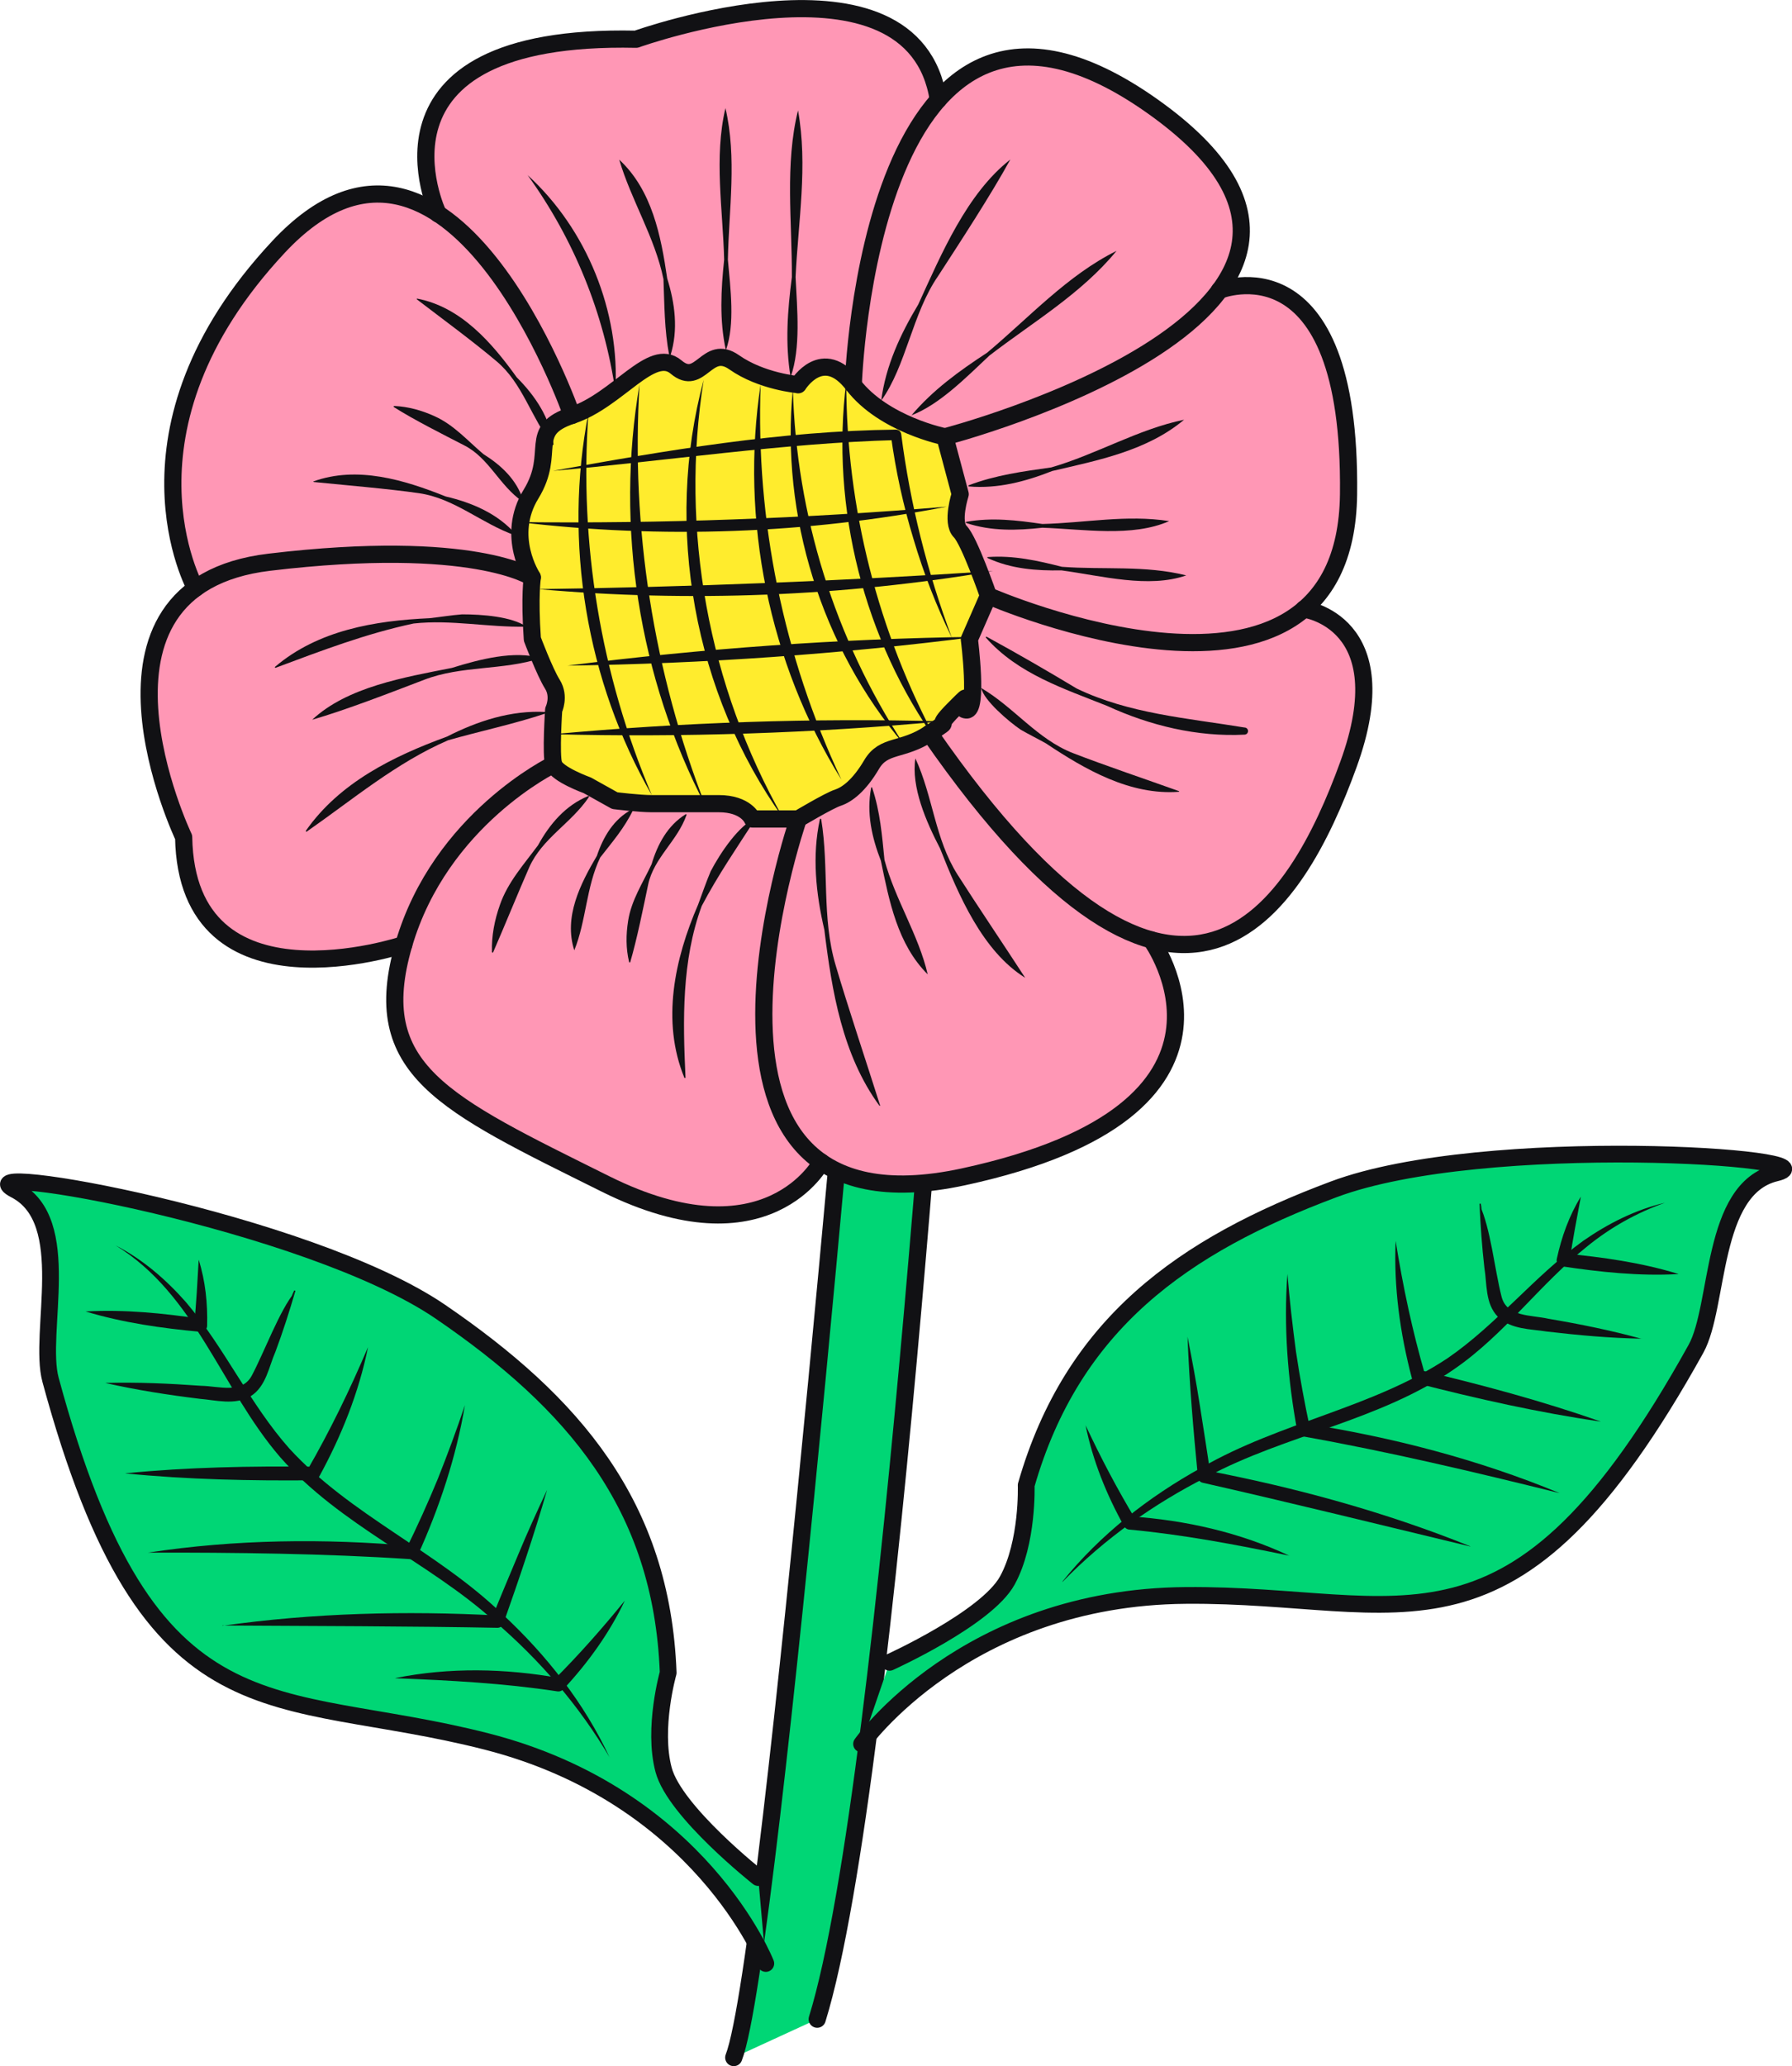 <?xml version="1.0" encoding="UTF-8"?>
<svg id="_오른쪽_위" data-name="오른쪽_위" xmlns="http://www.w3.org/2000/svg" version="1.1" viewBox="0 0 125.19 144.29">
  <defs>
    <style>
      .cls-1 {
        fill: #ff97b5;
      }

      .cls-1, .cls-2 {
        stroke-width: 0px;
      }

      .cls-3, .cls-4, .cls-5, .cls-6 {
        stroke: #111114;
        stroke-linecap: round;
        stroke-linejoin: round;
      }

      .cls-3, .cls-4, .cls-6 {
        stroke-width: 1.2px;
      }

      .cls-3, .cls-5 {
        fill: #00d675;
      }

      .cls-4 {
        fill: none;
      }

      .cls-5 {
        stroke-width: 1.17px;
      }

      .cls-2 {
        fill: #111114;
      }

      .cls-6 {
        fill: #ffec2d;
      }
    </style>
  </defs>
  <g>
    <path class="cls-3" d="M57.09,141c5.23-16.9,9.38-86.44,9.67-87.29l-5.93.72s-6.85,82.24-9.57,89.25"/>
    <g>
      <path class="cls-5" d="M60.19,121.78s7.23-10.25,22.65-10.37c15.42-.13,22.79,5.93,35.64-17.22,1.66-2.99,1-11.19,5.58-12.28,4.58-1.09-20.37-2.79-30.88,1.14-10.52,3.93-18.26,9.39-21.49,20.66,0,0,.14,4.01-1.32,6.66-1.46,2.65-8.22,5.71-8.22,5.71"/>
      <g>
        <path class="cls-2" d="M74.22,110.44c2.64-3.28,6.04-5.93,9.74-7.97,5.49-3.17,11.91-4.14,17.16-7.62,3.44-2.36,6.08-5.75,9.48-8.2,1.74-1.21,3.66-2.18,5.71-2.66-1.98.7-3.81,1.73-5.42,3.04-3.29,2.62-5.76,6.13-9.26,8.55-5.24,3.65-11.8,4.59-17.31,7.55-3.71,1.88-7.15,4.31-10.08,7.32h0Z"/>
        <path class="cls-2" d="M117.24,88.97c-2.73.15-5.43-.14-8.12-.54-.25-.04-.42-.28-.36-.53.33-1.52.86-3.01,1.68-4.34-.28,1.53-.58,3.01-.78,4.5l-.39-.53c2.7.26,5.37.63,7.98,1.43h0Z"/>
        <path class="cls-2" d="M114.69,93.48c-2.23-.04-4.43-.24-6.64-.5-1.11-.18-2.49-.13-3.41-1.03-.9-.93-.75-2.3-.94-3.42-.17-1.47-.27-2.95-.34-4.44,0-.05.08-.07.09-.01,0,0,.07.37.07.37l-.16-.33c.78,1.66,1.05,4.51,1.54,6.43.37,1.43,2.05,1.26,3.28,1.54,2.19.37,4.36.81,6.51,1.4h0Z"/>
        <path class="cls-2" d="M111.82,99.27c-4.34-.63-8.61-1.59-12.85-2.68-.17-.04-.29-.17-.33-.33-.83-3.13-1.28-6.38-1.14-9.61.51,3.19,1.17,6.3,2.06,9.36l-.34-.33c4.26,1.01,8.49,2.14,12.61,3.59h0Z"/>
        <path class="cls-2" d="M108.97,104.27c-5.88-1.46-12.01-2.91-17.97-3.97-.19-.03-.34-.18-.37-.36-.67-3.61-.96-7.32-.69-10.98.15,1.83.36,3.64.6,5.44.27,1.8.6,3.58.98,5.36l-.37-.36c6.09.95,12.11,2.51,17.82,4.87h0Z"/>
        <path class="cls-2" d="M102.71,107.99c-5.52-1.33-13.23-3.22-18.69-4.45-.19-.04-.32-.2-.33-.38-.32-3.27-.6-6.53-.73-9.82.32,1.61.62,3.23.87,4.85.25,1.62.52,3.24.74,4.86l-.35-.38c6.31,1.21,12.54,2.91,18.5,5.31h0Z"/>
        <path class="cls-2" d="M90.1,108.64c-3.76-.78-7.46-1.48-11.22-1.83-.15-.01-.28-.11-.35-.23-1.23-2.21-2.19-4.58-2.69-7.05,1.07,2.28,2.22,4.47,3.5,6.59l-.37-.23c3.84.26,7.66,1.12,11.13,2.76h0Z"/>
      </g>
    </g>
    <g>
      <path class="cls-5" d="M53.5,137.11s-4.56-11.68-19.5-15.5c-14.94-3.82-23.55.29-30.47-25.26-.89-3.3,1.71-11.1-2.47-13.26-4.18-2.16,20.44,2.18,29.71,8.51,9.27,6.34,15.47,13.5,15.91,25.21,0,0-1.1,3.86-.32,6.78.78,2.92,6.61,7.52,6.61,7.52"/>
      <g>
        <path class="cls-2" d="M42.6,122.74c-2.12-3.62-4.89-6.81-8.04-9.52-4.65-4.19-10.79-6.68-15-11.48-4.1-4.77-5.9-11.35-11.48-14.77,1.87.96,3.51,2.37,4.91,3.96,2.72,3.2,4.47,7.13,7.24,10.24,4.26,4.64,10.26,7.12,14.83,11.51,3.1,2.87,5.77,6.26,7.54,10.07h0Z"/>
        <path class="cls-2" d="M5.98,91.58c2.72-.15,5.41.12,8.09.52,0,0-.51.42-.51.42.16-1.5.23-3,.32-4.55.47,1.48.63,3.05.59,4.61,0,.25-.23.45-.48.42-2.71-.25-5.39-.63-8.01-1.42h0Z"/>
        <path class="cls-2" d="M7.38,96.57c2.23-.06,4.44.04,6.66.2,1.26.02,2.85.59,3.55-.71.87-1.63,1.95-4.59,3.03-5.87,0,0-.24.29-.24.29l.16-.34c.02-.05.11-.02.09.03-.42,1.43-.87,2.84-1.39,4.23-.46,1.04-.64,2.41-1.73,3.1-1.1.65-2.44.27-3.55.18-2.21-.27-4.39-.61-6.57-1.1h0Z"/>
        <path class="cls-2" d="M8.77,102.88c4.36-.43,8.73-.51,13.11-.46,0,0-.41.24-.41.24,1.59-2.76,2.98-5.62,4.24-8.59-.64,3.17-1.86,6.21-3.42,9.06-.08.15-.24.24-.4.24-4.38.04-8.76-.05-13.12-.48h0Z"/>
        <path class="cls-2" d="M10.34,108.42c6.1-.93,12.32-1,18.46-.46,0,0-.45.26-.45.26.8-1.63,1.55-3.28,2.24-4.96.67-1.69,1.31-3.4,1.89-5.14-.61,3.62-1.78,7.15-3.3,10.5-.08.18-.27.28-.45.26-6.03-.4-12.34-.47-18.39-.46h0Z"/>
        <path class="cls-2" d="M15.53,113.53c6.36-.9,12.82-1.06,19.23-.72,0,0-.43.28-.43.28.6-1.53,1.25-3.03,1.88-4.55.63-1.52,1.31-3.01,2.01-4.5-.91,3.15-1.97,6.26-3.06,9.35-.07.18-.24.29-.43.28-5.56-.11-13.56-.13-19.2-.16h0Z"/>
        <path class="cls-2" d="M27.62,117.18c3.77-.76,7.68-.68,11.47,0l-.41.14c1.75-1.75,3.39-3.6,4.97-5.55-1.08,2.28-2.58,4.35-4.3,6.2-.11.11-.25.16-.4.14-3.74-.57-7.5-.77-11.33-.92h0Z"/>
      </g>
    </g>
  </g>
  <g>
    <path class="cls-1" d="M91.09,42.53h0c1.86-1.59,3.07-4.13,3.12-8.02.21-17.99-9.02-14.24-9.02-14.24h0c2.61-3.53,2.36-7.86-4.65-12.84-7.13-5.06-11.84-3.98-14.95-.52l-.04-.03c-1.8-11.07-21.1-4.15-21.1-4.15-18.91-.41-14.35,11.01-13.87,12.11l-.03.04c-3.13-2.02-6.9-2.13-11.08,2.35-11.96,12.79-5.8,23.84-5.8,23.84h0c-6.76,4.91-.83,17.38-.83,17.38.21,12.58,15.38,7.5,15.38,7.5-2.56,8.76,2.78,11.1,14.09,16.73,11.32,5.63,15.07-1.53,15.07-1.53v-.02c2.13,1.49,5.3,2.05,9.92,1.05,21.78-4.7,13.12-16.55,13.12-16.55h-.01c7.36,2.04,11.47-5.8,13.81-12.24,3.63-10-3.11-10.86-3.11-10.86ZM16.75,39.66h0s-.01,0-.02,0h.02ZM78.93,65.12v-.02c.11.04.21.08.31.12l-.31-.1Z"/>
    <g>
      <path class="cls-6" d="M55.76,26.87s1.71-2.78,3.84,0c2.14,2.78,6.41,3.63,6.41,3.63l1.07,4.01s-.64,1.97,0,2.61,1.97,4.48,1.97,4.48l-1.33,3.04s.64,5.01-.21,4.94.85-1.79-.85-.08c-1.71,1.71.21.43-1.71,1.71s-3.2.72-4.06,2.18-1.71,2.1-2.35,2.31-2.78,1.49-2.78,1.49h-3.2s-.43-1.07-2.35-1.07h-4.7c-.85,0-2.56-.21-2.56-.21l-1.92-1.07s-2.14-.77-2.35-1.46,0-3.81,0-3.81c0,0,.45-.93-.09-1.79s-1.4-3.15-1.4-3.15c-.21-3.04,0-4.32,0-4.32,0,0-1.9-2.87-.09-5.81,1.8-2.94-.33-4.44,2.87-5.5s5.55-4.82,7.26-3.37c1.71,1.45,2.14-1.68,4.06-.33s4.48,1.56,4.48,1.56Z"/>
      <g>
        <path class="cls-4" d="M59.61,26.87s1.07-33.53,20.93-19.43c19.86,14.1-14.52,23.06-14.52,23.06"/>
        <path class="cls-4" d="M85.19,20.27s9.23-3.75,9.02,14.24c-.21,17.99-25.15,7.1-25.15,7.1"/>
        <path class="cls-4" d="M91.09,42.53s6.75.86,3.11,10.86c-3.63,10-11.54,23.4-29.26-2.18"/>
        <path class="cls-4" d="M80.42,65.63s8.66,11.85-13.12,16.55c-21.78,4.7-11.53-24.99-11.53-24.99"/>
        <path class="cls-4" d="M57.38,81.15s-3.75,7.16-15.07,1.53c-11.32-5.63-16.66-7.96-14.1-16.73,2.56-8.76,10.46-12.57,10.46-12.57"/>
        <path class="cls-4" d="M28.21,65.96s-15.16,5.08-15.38-7.5c0,0-8.33-17.49,5.98-19.2,14.31-1.71,18.37,1.07,18.37,1.07"/>
        <path class="cls-4" d="M13.66,41.08s-6.16-11.05,5.8-23.84c11.96-12.79,20.5,11.77,20.5,11.77"/>
        <path class="cls-4" d="M30.61,14.94s-6.03-12.63,13.83-12.2c0,0,19.38-6.95,21.11,4.22"/>
      </g>
      <g>
        <path class="cls-2" d="M61.56,27.99c.31-2.44,1.34-4.65,2.59-6.73,1.63-3.56,3.4-7.75,6.43-10.12-1.34,2.45-3.51,5.77-5.04,8.13-1.81,2.61-2.22,6.26-3.98,8.71h0Z"/>
        <path class="cls-2" d="M63.66,29.02c1.51-1.79,3.37-3.13,5.3-4.39,2.93-2.45,5.61-5.41,9.04-7.11-2.45,2.99-5.85,4.98-8.88,7.31-1.62,1.52-3.5,3.44-5.47,4.18h0Z"/>
        <path class="cls-2" d="M67.67,33.89c1.89-.72,3.8-.97,5.77-1.25,3.15-.91,6.07-2.67,9.28-3.33-2.59,2.17-6,2.83-9.21,3.58-1.85.73-3.79,1.25-5.82,1.08-.04,0-.05-.07-.01-.08h0Z"/>
        <path class="cls-2" d="M67.5,36.44c1.8-.32,3.55-.11,5.32.15,2.97-.07,5.88-.67,8.86-.2-2.59,1.14-5.98.56-8.86.46-1.78.2-3.57.25-5.32-.33-.04-.01-.04-.08,0-.08h0Z"/>
        <path class="cls-2" d="M69.01,38.9c1.8-.13,3.48.25,5.18.68,2.91.22,5.81-.12,8.68.6-2.63.92-5.9.03-8.71-.35-1.76.03-3.52-.1-5.16-.86-.04-.01-.03-.08.01-.08h0Z"/>
        <path class="cls-2" d="M68.92,44.46c2.15,1.17,4.22,2.37,6.3,3.62,3.64,1.76,7.76,2.07,11.71,2.72,0,0-.02.5-.02.5-.6-.11-1.34-.11-1.88-.34.59-.15,1.28-.11,1.9-.16.14,0,.25.1.26.24,0,.14-.1.25-.24.26-3.3.17-6.61-.63-9.59-2-3.03-1.21-6.25-2.24-8.48-4.77-.03-.03,0-.09.05-.06h0Z"/>
        <path class="cls-2" d="M68.56,48.05c2.3,1.36,3.91,3.57,6.4,4.54,2.14.83,5.21,1.87,7.39,2.65.02,0,.03.03.02.05-3.42.26-6.55-1.55-9.3-3.38-.51-.29-1.26-.66-1.77-.96-.84-.57-2.57-2.05-2.75-2.9h0Z"/>
        <path class="cls-2" d="M63.95,52.96c1.23,2.66,1.37,5.64,2.94,8.11,1.35,2.12,3.35,5.08,4.73,7.21-2.98-1.86-4.65-5.75-5.95-9.04-.97-1.86-2.03-4.3-1.72-6.28h0Z"/>
        <path class="cls-2" d="M60.93,55.01c.56,1.67.69,3.33.86,5.04.74,2.75,2.38,5.23,3.02,7.99-2.11-2.1-2.69-5.12-3.27-7.93-.63-1.62-1.02-3.34-.68-5.1,0-.04.07-.05.08,0h0Z"/>
        <path class="cls-2" d="M57.37,57.21c.56,3.41.02,6.88,1.01,10.2.84,2.86,2.19,6.89,3.1,9.77,0,.02,0,.04-.03.05-2.6-3.54-3.34-8.03-3.86-12.3-.59-2.52-.87-5.17-.31-7.73,0-.04.08-.04.08,0h0Z"/>
        <path class="cls-2" d="M41.14,55.66c-1.24,1.84-3.27,2.88-4.17,4.91-.76,1.73-1.76,4.19-2.52,5.93-.01.04-.08.03-.08-.02-.04-1.12.18-2.23.55-3.28.55-1.6,1.69-2.85,2.67-4.18.8-1.46,1.91-2.78,3.5-3.43.04-.02.08.03.05.06h0Z"/>
        <path class="cls-2" d="M44.23,56.56c-.62,1.28-1.46,2.24-2.3,3.32-.98,2.04-.97,4.41-1.81,6.48-.75-2.33.42-4.63,1.58-6.6.44-1.32,1.18-2.58,2.47-3.25.03-.02.08.02.06.06h0Z"/>
        <path class="cls-2" d="M47.96,56.91c-.64,1.83-2.28,2.98-2.68,4.86-.34,1.62-.78,3.81-1.25,5.41,0,.04-.07.04-.08,0-.23-.95-.22-1.92-.07-2.87.22-1.44,1.03-2.66,1.64-3.96.41-1.38,1.11-2.7,2.38-3.49.03-.02.08.01.06.05h0Z"/>
        <path class="cls-2" d="M52.85,57.07c-1.34,2.08-2.69,4.03-3.83,6.2-1.4,3.82-1.32,7.95-1.13,11.97,0,.04-.06.06-.08.02-1.62-3.95-.68-8.31.96-12.09.25-.68.59-1.65.88-2.33.71-1.35,1.95-3.17,3.19-3.77h0Z"/>
        <path class="cls-2" d="M42.99,27.33c-.79-5.46-2.9-10.63-6.13-15.1,4.13,3.77,6.46,9.52,6.13,15.1h0Z"/>
        <path class="cls-2" d="M46.75,24.81c-.34-1.8-.33-3.52-.4-5.32-.6-2.92-2.26-5.52-3.09-8.34,2.29,2.12,2.92,5.33,3.35,8.29.54,1.73.79,3.59.23,5.37-.01.04-.07.04-.08,0h0Z"/>
        <path class="cls-2" d="M50.71,24.46c-.46-2.11-.34-4.22-.12-6.33-.09-3.51-.72-7.14.09-10.58.81,3.47.24,7.06.17,10.58.18,2.03.51,4.51-.14,6.33h0Z"/>
        <path class="cls-2" d="M55.23,26.32c-.39-2.34-.21-4.65.09-6.97.02-3.87-.5-7.87.43-11.64.7,3.85.01,7.77-.17,11.64.11,2.25.37,4.95-.34,6.96h0Z"/>
        <path class="cls-2" d="M38.59,31.06c-1.49-1.88-2.06-4.29-3.91-5.84-1.57-1.33-3.9-3.05-5.55-4.31-.02-.01-.02-.04,0-.06,3.07.58,5.23,3.08,6.97,5.5,1.28,1.28,2.34,2.84,2.57,4.68,0,.04-.05.07-.07.03h0Z"/>
        <path class="cls-2" d="M36.49,35.01c-1.61-1.11-2.31-3.01-4.04-3.9-1.49-.77-3.51-1.78-4.93-2.68-.03-.02-.02-.08.02-.08.98.04,1.93.31,2.81.71,1.35.6,2.32,1.72,3.42,2.65,1.23.77,2.34,1.79,2.78,3.24.01.04-.03.07-.07.05h0Z"/>
        <path class="cls-2" d="M36.03,37.4c-2.37-.82-4.26-2.6-6.76-2.96-2.14-.31-5.17-.56-7.34-.78-.02,0-.04-.02-.04-.04,3.06-1.11,6.35-.11,9.25,1.05,1.84.43,3.65,1.2,4.92,2.67.03.03,0,.08-.05.07h0Z"/>
        <path class="cls-2" d="M36.77,43.76c-2.67.06-5.25-.51-7.88-.22-3.33.71-6.44,1.9-9.63,3.09-.04.02-.08-.04-.04-.07,3-2.55,6.97-3.22,10.78-3.39.66-.07,1.61-.22,2.28-.27,1.39,0,3.46.15,4.5.86h0Z"/>
        <path class="cls-2" d="M37.79,45.96c-2.69.87-5.54.5-8.16,1.51-2.3.88-5.47,2.11-7.82,2.79,2.45-2.29,6.42-2.96,9.76-3.62,1.92-.6,4.38-1.24,6.22-.68h0Z"/>
        <path class="cls-2" d="M38.15,49.81c-2.28.76-4.55,1.23-6.84,1.88-3.63,1.57-6.65,4.13-9.88,6.38-.03.03-.08-.02-.06-.06,2.35-3.36,6.1-5.2,9.85-6.57,2.14-1.09,4.49-1.86,6.92-1.72.04,0,.05.07.01.08h0Z"/>
        <path class="cls-2" d="M41.11,28.84c-.66,9.11.86,18.28,4.43,26.69-4.58-7.96-6.19-17.68-4.43-26.69h0Z"/>
        <path class="cls-2" d="M44.68,26.84c-.61,10.02.96,20.08,4.61,29.43-4.67-8.93-6.32-19.5-4.61-29.43h0Z"/>
        <path class="cls-2" d="M49.16,26.53c-1.67,10.48.32,21.37,5.55,30.59-6.22-8.67-8.33-20.29-5.55-30.59h0Z"/>
        <path class="cls-2" d="M53.14,26.84c-.35,9.51,1.59,18.99,5.64,27.6-5.05-8.12-7.09-18.15-5.64-27.6h0Z"/>
        <path class="cls-2" d="M59.12,26.66c0,8.8,2.21,17.49,6.4,25.23-5.16-7.19-7.51-16.45-6.4-25.23h0Z"/>
        <path class="cls-2" d="M55.39,27.16c.24,8.81,2.93,17.42,7.74,24.8-5.74-6.76-8.61-15.98-7.74-24.8h0Z"/>
        <path class="cls-2" d="M38.63,32.88c7.92-1.43,15.9-2.79,23.96-2.88.19,0,.35.14.37.32.62,4.86,1.82,9.63,3.54,14.22-1.08-2.21-1.98-4.52-2.68-6.89-.72-2.36-1.25-4.79-1.58-7.24l.37.32c-7.9.21-16.11,1.47-23.98,2.15h0Z"/>
        <path class="cls-2" d="M36.27,36.46c9.98.11,19.93-.25,29.88-1.08-9.81,1.9-19.95,2.26-29.88,1.08h0Z"/>
        <path class="cls-2" d="M37.62,41.14c10.31-.14,21.46-.58,31.75-1.26-10.46,1.77-21.18,2.19-31.75,1.26h0Z"/>
        <path class="cls-2" d="M39.65,46.48c9.46-1.2,18.99-1.88,28.52-2.01-9.46,1.21-18.99,1.88-28.52,2.01h0Z"/>
        <path class="cls-2" d="M38.63,51.27c9.03-.83,18.11-1.14,27.18-.9-9.03.84-18.11,1.13-27.18.9h0Z"/>
      </g>
    </g>
  </g>
</svg>